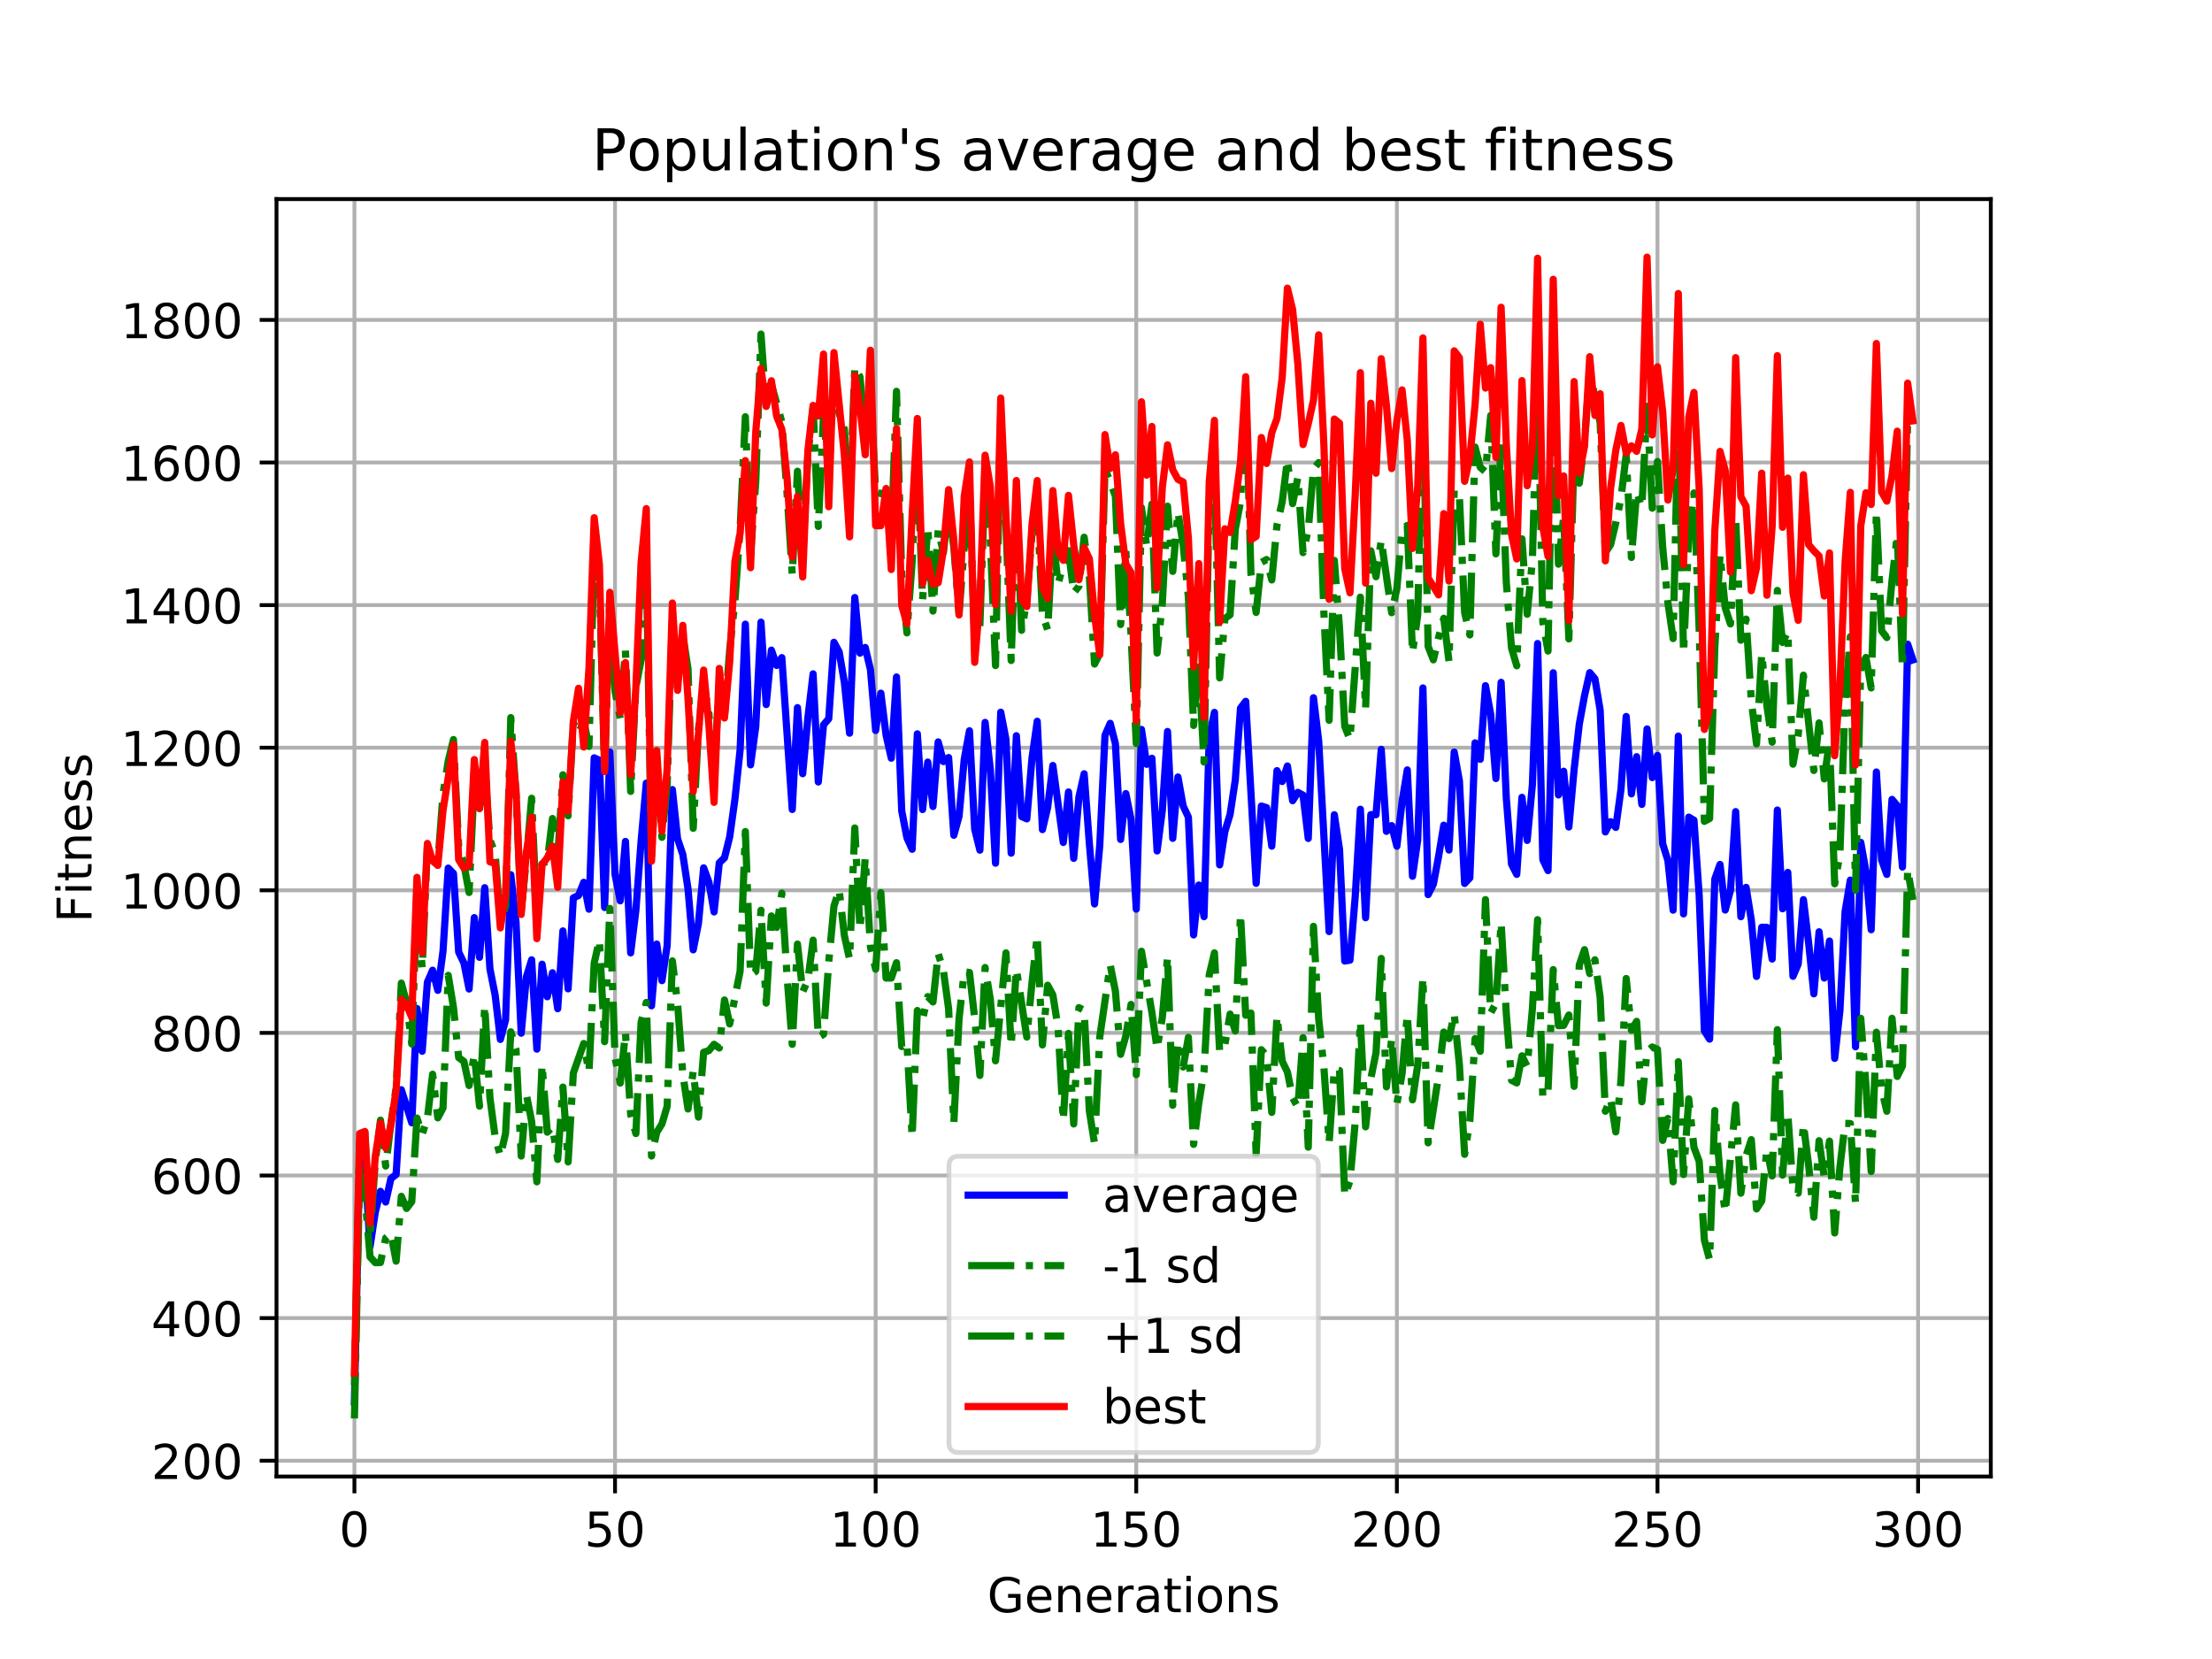 <?xml version="1.0" encoding="utf-8" standalone="no"?>
<!DOCTYPE svg PUBLIC "-//W3C//DTD SVG 1.1//EN"
  "http://www.w3.org/Graphics/SVG/1.1/DTD/svg11.dtd">
<!-- Created with matplotlib (https://matplotlib.org/) -->
<svg height="345.6pt" version="1.1" viewBox="0 0 460.8 345.6" width="460.8pt" xmlns="http://www.w3.org/2000/svg" xmlns:xlink="http://www.w3.org/1999/xlink">
 <defs>
  <style type="text/css">
*{stroke-linecap:butt;stroke-linejoin:round;}
  </style>
 </defs>
 <g id="figure_1">
  <g id="patch_1">
   <path d="M 0 345.6 
L 460.8 345.6 
L 460.8 0 
L 0 0 
z
" style="fill:#ffffff;"/>
  </g>
  <g id="axes_1">
   <g id="patch_2">
    <path d="M 57.6 307.584 
L 414.72 307.584 
L 414.72 41.472 
L 57.6 41.472 
z
" style="fill:#ffffff;"/>
   </g>
   <g id="matplotlib.axis_1">
    <g id="xtick_1">
     <g id="line2d_1">
      <path clip-path="url(#p4f64aa9159)" d="M 73.833 307.584 
L 73.833 41.472 
" style="fill:none;stroke:#b0b0b0;stroke-linecap:square;stroke-width:0.8;"/>
     </g>
     <g id="line2d_2">
      <defs>
       <path d="M 0 0 
L 0 3.5 
" id="m00a9441b25" style="stroke:#000000;stroke-width:0.8;"/>
      </defs>
      <g>
       <use style="stroke:#000000;stroke-width:0.8;" x="73.833" xlink:href="#m00a9441b25" y="307.584"/>
      </g>
     </g>
     <g id="text_1">
      <!-- 0 -->
      <defs>
       <path d="M 31.781 66.406 
Q 24.172 66.406 20.328 58.906 
Q 16.5 51.422 16.5 36.375 
Q 16.5 21.391 20.328 13.891 
Q 24.172 6.391 31.781 6.391 
Q 39.453 6.391 43.281 13.891 
Q 47.125 21.391 47.125 36.375 
Q 47.125 51.422 43.281 58.906 
Q 39.453 66.406 31.781 66.406 
z
M 31.781 74.219 
Q 44.047 74.219 50.516 64.516 
Q 56.984 54.828 56.984 36.375 
Q 56.984 17.969 50.516 8.266 
Q 44.047 -1.422 31.781 -1.422 
Q 19.531 -1.422 13.062 8.266 
Q 6.594 17.969 6.594 36.375 
Q 6.594 54.828 13.062 64.516 
Q 19.531 74.219 31.781 74.219 
z
" id="DejaVuSans-48"/>
      </defs>
      <g transform="translate(70.651 322.182)scale(0.1 -0.1)">
       <use xlink:href="#DejaVuSans-48"/>
      </g>
     </g>
    </g>
    <g id="xtick_2">
     <g id="line2d_3">
      <path clip-path="url(#p4f64aa9159)" d="M 128.123 307.584 
L 128.123 41.472 
" style="fill:none;stroke:#b0b0b0;stroke-linecap:square;stroke-width:0.8;"/>
     </g>
     <g id="line2d_4">
      <g>
       <use style="stroke:#000000;stroke-width:0.8;" x="128.123" xlink:href="#m00a9441b25" y="307.584"/>
      </g>
     </g>
     <g id="text_2">
      <!-- 50 -->
      <defs>
       <path d="M 10.797 72.906 
L 49.516 72.906 
L 49.516 64.594 
L 19.828 64.594 
L 19.828 46.734 
Q 21.969 47.469 24.109 47.828 
Q 26.266 48.188 28.422 48.188 
Q 40.625 48.188 47.75 41.5 
Q 54.891 34.812 54.891 23.391 
Q 54.891 11.625 47.562 5.094 
Q 40.234 -1.422 26.906 -1.422 
Q 22.312 -1.422 17.547 -0.641 
Q 12.797 0.141 7.719 1.703 
L 7.719 11.625 
Q 12.109 9.234 16.797 8.062 
Q 21.484 6.891 26.703 6.891 
Q 35.156 6.891 40.078 11.328 
Q 45.016 15.766 45.016 23.391 
Q 45.016 31 40.078 35.438 
Q 35.156 39.891 26.703 39.891 
Q 22.75 39.891 18.812 39.016 
Q 14.891 38.141 10.797 36.281 
z
" id="DejaVuSans-53"/>
      </defs>
      <g transform="translate(121.76 322.182)scale(0.1 -0.1)">
       <use xlink:href="#DejaVuSans-53"/>
       <use x="63.623" xlink:href="#DejaVuSans-48"/>
      </g>
     </g>
    </g>
    <g id="xtick_3">
     <g id="line2d_5">
      <path clip-path="url(#p4f64aa9159)" d="M 182.413 307.584 
L 182.413 41.472 
" style="fill:none;stroke:#b0b0b0;stroke-linecap:square;stroke-width:0.8;"/>
     </g>
     <g id="line2d_6">
      <g>
       <use style="stroke:#000000;stroke-width:0.8;" x="182.413" xlink:href="#m00a9441b25" y="307.584"/>
      </g>
     </g>
     <g id="text_3">
      <!-- 100 -->
      <defs>
       <path d="M 12.406 8.297 
L 28.516 8.297 
L 28.516 63.922 
L 10.984 60.406 
L 10.984 69.391 
L 28.422 72.906 
L 38.281 72.906 
L 38.281 8.297 
L 54.391 8.297 
L 54.391 0 
L 12.406 0 
z
" id="DejaVuSans-49"/>
      </defs>
      <g transform="translate(172.869 322.182)scale(0.1 -0.1)">
       <use xlink:href="#DejaVuSans-49"/>
       <use x="63.623" xlink:href="#DejaVuSans-48"/>
       <use x="127.246" xlink:href="#DejaVuSans-48"/>
      </g>
     </g>
    </g>
    <g id="xtick_4">
     <g id="line2d_7">
      <path clip-path="url(#p4f64aa9159)" d="M 236.703 307.584 
L 236.703 41.472 
" style="fill:none;stroke:#b0b0b0;stroke-linecap:square;stroke-width:0.8;"/>
     </g>
     <g id="line2d_8">
      <g>
       <use style="stroke:#000000;stroke-width:0.8;" x="236.703" xlink:href="#m00a9441b25" y="307.584"/>
      </g>
     </g>
     <g id="text_4">
      <!-- 150 -->
      <g transform="translate(227.159 322.182)scale(0.1 -0.1)">
       <use xlink:href="#DejaVuSans-49"/>
       <use x="63.623" xlink:href="#DejaVuSans-53"/>
       <use x="127.246" xlink:href="#DejaVuSans-48"/>
      </g>
     </g>
    </g>
    <g id="xtick_5">
     <g id="line2d_9">
      <path clip-path="url(#p4f64aa9159)" d="M 290.993 307.584 
L 290.993 41.472 
" style="fill:none;stroke:#b0b0b0;stroke-linecap:square;stroke-width:0.8;"/>
     </g>
     <g id="line2d_10">
      <g>
       <use style="stroke:#000000;stroke-width:0.8;" x="290.993" xlink:href="#m00a9441b25" y="307.584"/>
      </g>
     </g>
     <g id="text_5">
      <!-- 200 -->
      <defs>
       <path d="M 19.188 8.297 
L 53.609 8.297 
L 53.609 0 
L 7.328 0 
L 7.328 8.297 
Q 12.938 14.109 22.625 23.891 
Q 32.328 33.688 34.812 36.531 
Q 39.547 41.844 41.422 45.531 
Q 43.312 49.219 43.312 52.781 
Q 43.312 58.594 39.234 62.25 
Q 35.156 65.922 28.609 65.922 
Q 23.969 65.922 18.812 64.312 
Q 13.672 62.703 7.812 59.422 
L 7.812 69.391 
Q 13.766 71.781 18.938 73 
Q 24.125 74.219 28.422 74.219 
Q 39.75 74.219 46.484 68.547 
Q 53.219 62.891 53.219 53.422 
Q 53.219 48.922 51.531 44.891 
Q 49.859 40.875 45.406 35.406 
Q 44.188 33.984 37.641 27.219 
Q 31.109 20.453 19.188 8.297 
z
" id="DejaVuSans-50"/>
      </defs>
      <g transform="translate(281.449 322.182)scale(0.1 -0.1)">
       <use xlink:href="#DejaVuSans-50"/>
       <use x="63.623" xlink:href="#DejaVuSans-48"/>
       <use x="127.246" xlink:href="#DejaVuSans-48"/>
      </g>
     </g>
    </g>
    <g id="xtick_6">
     <g id="line2d_11">
      <path clip-path="url(#p4f64aa9159)" d="M 345.283 307.584 
L 345.283 41.472 
" style="fill:none;stroke:#b0b0b0;stroke-linecap:square;stroke-width:0.8;"/>
     </g>
     <g id="line2d_12">
      <g>
       <use style="stroke:#000000;stroke-width:0.8;" x="345.283" xlink:href="#m00a9441b25" y="307.584"/>
      </g>
     </g>
     <g id="text_6">
      <!-- 250 -->
      <g transform="translate(335.739 322.182)scale(0.1 -0.1)">
       <use xlink:href="#DejaVuSans-50"/>
       <use x="63.623" xlink:href="#DejaVuSans-53"/>
       <use x="127.246" xlink:href="#DejaVuSans-48"/>
      </g>
     </g>
    </g>
    <g id="xtick_7">
     <g id="line2d_13">
      <path clip-path="url(#p4f64aa9159)" d="M 399.573 307.584 
L 399.573 41.472 
" style="fill:none;stroke:#b0b0b0;stroke-linecap:square;stroke-width:0.8;"/>
     </g>
     <g id="line2d_14">
      <g>
       <use style="stroke:#000000;stroke-width:0.8;" x="399.573" xlink:href="#m00a9441b25" y="307.584"/>
      </g>
     </g>
     <g id="text_7">
      <!-- 300 -->
      <defs>
       <path d="M 40.578 39.312 
Q 47.656 37.797 51.625 33 
Q 55.609 28.219 55.609 21.188 
Q 55.609 10.406 48.188 4.484 
Q 40.766 -1.422 27.094 -1.422 
Q 22.516 -1.422 17.656 -0.516 
Q 12.797 0.391 7.625 2.203 
L 7.625 11.719 
Q 11.719 9.328 16.594 8.109 
Q 21.484 6.891 26.812 6.891 
Q 36.078 6.891 40.938 10.547 
Q 45.797 14.203 45.797 21.188 
Q 45.797 27.641 41.281 31.266 
Q 36.766 34.906 28.719 34.906 
L 20.219 34.906 
L 20.219 43.016 
L 29.109 43.016 
Q 36.375 43.016 40.234 45.922 
Q 44.094 48.828 44.094 54.297 
Q 44.094 59.906 40.109 62.906 
Q 36.141 65.922 28.719 65.922 
Q 24.656 65.922 20.016 65.031 
Q 15.375 64.156 9.812 62.312 
L 9.812 71.094 
Q 15.438 72.656 20.344 73.438 
Q 25.25 74.219 29.594 74.219 
Q 40.828 74.219 47.359 69.109 
Q 53.906 64.016 53.906 55.328 
Q 53.906 49.266 50.438 45.094 
Q 46.969 40.922 40.578 39.312 
z
" id="DejaVuSans-51"/>
      </defs>
      <g transform="translate(390.029 322.182)scale(0.1 -0.1)">
       <use xlink:href="#DejaVuSans-51"/>
       <use x="63.623" xlink:href="#DejaVuSans-48"/>
       <use x="127.246" xlink:href="#DejaVuSans-48"/>
      </g>
     </g>
    </g>
    <g id="text_8">
     <!-- Generations -->
     <defs>
      <path d="M 59.516 10.406 
L 59.516 29.984 
L 43.406 29.984 
L 43.406 38.094 
L 69.281 38.094 
L 69.281 6.781 
Q 63.578 2.734 56.688 0.656 
Q 49.812 -1.422 42 -1.422 
Q 24.906 -1.422 15.25 8.562 
Q 5.609 18.562 5.609 36.375 
Q 5.609 54.25 15.25 64.234 
Q 24.906 74.219 42 74.219 
Q 49.125 74.219 55.547 72.453 
Q 61.969 70.703 67.391 67.281 
L 67.391 56.781 
Q 61.922 61.422 55.766 63.766 
Q 49.609 66.109 42.828 66.109 
Q 29.438 66.109 22.719 58.641 
Q 16.016 51.172 16.016 36.375 
Q 16.016 21.625 22.719 14.156 
Q 29.438 6.688 42.828 6.688 
Q 48.047 6.688 52.141 7.594 
Q 56.25 8.5 59.516 10.406 
z
" id="DejaVuSans-71"/>
      <path d="M 56.203 29.594 
L 56.203 25.203 
L 14.891 25.203 
Q 15.484 15.922 20.484 11.062 
Q 25.484 6.203 34.422 6.203 
Q 39.594 6.203 44.453 7.469 
Q 49.312 8.734 54.109 11.281 
L 54.109 2.781 
Q 49.266 0.734 44.188 -0.344 
Q 39.109 -1.422 33.891 -1.422 
Q 20.797 -1.422 13.156 6.188 
Q 5.516 13.812 5.516 26.812 
Q 5.516 40.234 12.766 48.109 
Q 20.016 56 32.328 56 
Q 43.359 56 49.781 48.891 
Q 56.203 41.797 56.203 29.594 
z
M 47.219 32.234 
Q 47.125 39.594 43.094 43.984 
Q 39.062 48.391 32.422 48.391 
Q 24.906 48.391 20.391 44.141 
Q 15.875 39.891 15.188 32.172 
z
" id="DejaVuSans-101"/>
      <path d="M 54.891 33.016 
L 54.891 0 
L 45.906 0 
L 45.906 32.719 
Q 45.906 40.484 42.875 44.328 
Q 39.844 48.188 33.797 48.188 
Q 26.516 48.188 22.312 43.547 
Q 18.109 38.922 18.109 30.906 
L 18.109 0 
L 9.078 0 
L 9.078 54.688 
L 18.109 54.688 
L 18.109 46.188 
Q 21.344 51.125 25.703 53.562 
Q 30.078 56 35.797 56 
Q 45.219 56 50.047 50.172 
Q 54.891 44.344 54.891 33.016 
z
" id="DejaVuSans-110"/>
      <path d="M 41.109 46.297 
Q 39.594 47.172 37.812 47.578 
Q 36.031 48 33.891 48 
Q 26.266 48 22.188 43.047 
Q 18.109 38.094 18.109 28.812 
L 18.109 0 
L 9.078 0 
L 9.078 54.688 
L 18.109 54.688 
L 18.109 46.188 
Q 20.953 51.172 25.484 53.578 
Q 30.031 56 36.531 56 
Q 37.453 56 38.578 55.875 
Q 39.703 55.766 41.062 55.516 
z
" id="DejaVuSans-114"/>
      <path d="M 34.281 27.484 
Q 23.391 27.484 19.188 25 
Q 14.984 22.516 14.984 16.5 
Q 14.984 11.719 18.141 8.906 
Q 21.297 6.109 26.703 6.109 
Q 34.188 6.109 38.703 11.406 
Q 43.219 16.703 43.219 25.484 
L 43.219 27.484 
z
M 52.203 31.203 
L 52.203 0 
L 43.219 0 
L 43.219 8.297 
Q 40.141 3.328 35.547 0.953 
Q 30.953 -1.422 24.312 -1.422 
Q 15.922 -1.422 10.953 3.297 
Q 6 8.016 6 15.922 
Q 6 25.141 12.172 29.828 
Q 18.359 34.516 30.609 34.516 
L 43.219 34.516 
L 43.219 35.406 
Q 43.219 41.609 39.141 45 
Q 35.062 48.391 27.688 48.391 
Q 23 48.391 18.547 47.266 
Q 14.109 46.141 10.016 43.891 
L 10.016 52.203 
Q 14.938 54.109 19.578 55.047 
Q 24.219 56 28.609 56 
Q 40.484 56 46.344 49.844 
Q 52.203 43.703 52.203 31.203 
z
" id="DejaVuSans-97"/>
      <path d="M 18.312 70.219 
L 18.312 54.688 
L 36.812 54.688 
L 36.812 47.703 
L 18.312 47.703 
L 18.312 18.016 
Q 18.312 11.328 20.141 9.422 
Q 21.969 7.516 27.594 7.516 
L 36.812 7.516 
L 36.812 0 
L 27.594 0 
Q 17.188 0 13.234 3.875 
Q 9.281 7.766 9.281 18.016 
L 9.281 47.703 
L 2.688 47.703 
L 2.688 54.688 
L 9.281 54.688 
L 9.281 70.219 
z
" id="DejaVuSans-116"/>
      <path d="M 9.422 54.688 
L 18.406 54.688 
L 18.406 0 
L 9.422 0 
z
M 9.422 75.984 
L 18.406 75.984 
L 18.406 64.594 
L 9.422 64.594 
z
" id="DejaVuSans-105"/>
      <path d="M 30.609 48.391 
Q 23.391 48.391 19.188 42.75 
Q 14.984 37.109 14.984 27.297 
Q 14.984 17.484 19.156 11.844 
Q 23.344 6.203 30.609 6.203 
Q 37.797 6.203 41.984 11.859 
Q 46.188 17.531 46.188 27.297 
Q 46.188 37.016 41.984 42.703 
Q 37.797 48.391 30.609 48.391 
z
M 30.609 56 
Q 42.328 56 49.016 48.375 
Q 55.719 40.766 55.719 27.297 
Q 55.719 13.875 49.016 6.219 
Q 42.328 -1.422 30.609 -1.422 
Q 18.844 -1.422 12.172 6.219 
Q 5.516 13.875 5.516 27.297 
Q 5.516 40.766 12.172 48.375 
Q 18.844 56 30.609 56 
z
" id="DejaVuSans-111"/>
      <path d="M 44.281 53.078 
L 44.281 44.578 
Q 40.484 46.531 36.375 47.5 
Q 32.281 48.484 27.875 48.484 
Q 21.188 48.484 17.844 46.438 
Q 14.5 44.391 14.5 40.281 
Q 14.5 37.156 16.891 35.375 
Q 19.281 33.594 26.516 31.984 
L 29.594 31.297 
Q 39.156 29.25 43.188 25.516 
Q 47.219 21.781 47.219 15.094 
Q 47.219 7.469 41.188 3.016 
Q 35.156 -1.422 24.609 -1.422 
Q 20.219 -1.422 15.453 -0.562 
Q 10.688 0.297 5.422 2 
L 5.422 11.281 
Q 10.406 8.688 15.234 7.391 
Q 20.062 6.109 24.812 6.109 
Q 31.156 6.109 34.562 8.281 
Q 37.984 10.453 37.984 14.406 
Q 37.984 18.062 35.516 20.016 
Q 33.062 21.969 24.703 23.781 
L 21.578 24.516 
Q 13.234 26.266 9.516 29.906 
Q 5.812 33.547 5.812 39.891 
Q 5.812 47.609 11.281 51.797 
Q 16.75 56 26.812 56 
Q 31.781 56 36.172 55.266 
Q 40.578 54.547 44.281 53.078 
z
" id="DejaVuSans-115"/>
     </defs>
     <g transform="translate(205.662 335.861)scale(0.1 -0.1)">
      <use xlink:href="#DejaVuSans-71"/>
      <use x="77.49" xlink:href="#DejaVuSans-101"/>
      <use x="139.014" xlink:href="#DejaVuSans-110"/>
      <use x="202.393" xlink:href="#DejaVuSans-101"/>
      <use x="263.916" xlink:href="#DejaVuSans-114"/>
      <use x="305.029" xlink:href="#DejaVuSans-97"/>
      <use x="366.309" xlink:href="#DejaVuSans-116"/>
      <use x="405.518" xlink:href="#DejaVuSans-105"/>
      <use x="433.301" xlink:href="#DejaVuSans-111"/>
      <use x="494.482" xlink:href="#DejaVuSans-110"/>
      <use x="557.861" xlink:href="#DejaVuSans-115"/>
     </g>
    </g>
   </g>
   <g id="matplotlib.axis_2">
    <g id="ytick_1">
     <g id="line2d_15">
      <path clip-path="url(#p4f64aa9159)" d="M 57.6 304.293 
L 414.72 304.293 
" style="fill:none;stroke:#b0b0b0;stroke-linecap:square;stroke-width:0.8;"/>
     </g>
     <g id="line2d_16">
      <defs>
       <path d="M 0 0 
L -3.5 0 
" id="mb369d13887" style="stroke:#000000;stroke-width:0.8;"/>
      </defs>
      <g>
       <use style="stroke:#000000;stroke-width:0.8;" x="57.6" xlink:href="#mb369d13887" y="304.293"/>
      </g>
     </g>
     <g id="text_9">
      <!-- 200 -->
      <g transform="translate(31.512 308.092)scale(0.1 -0.1)">
       <use xlink:href="#DejaVuSans-50"/>
       <use x="63.623" xlink:href="#DejaVuSans-48"/>
       <use x="127.246" xlink:href="#DejaVuSans-48"/>
      </g>
     </g>
    </g>
    <g id="ytick_2">
     <g id="line2d_17">
      <path clip-path="url(#p4f64aa9159)" d="M 57.6 274.586 
L 414.72 274.586 
" style="fill:none;stroke:#b0b0b0;stroke-linecap:square;stroke-width:0.8;"/>
     </g>
     <g id="line2d_18">
      <g>
       <use style="stroke:#000000;stroke-width:0.8;" x="57.6" xlink:href="#mb369d13887" y="274.586"/>
      </g>
     </g>
     <g id="text_10">
      <!-- 400 -->
      <defs>
       <path d="M 37.797 64.312 
L 12.891 25.391 
L 37.797 25.391 
z
M 35.203 72.906 
L 47.609 72.906 
L 47.609 25.391 
L 58.016 25.391 
L 58.016 17.188 
L 47.609 17.188 
L 47.609 0 
L 37.797 0 
L 37.797 17.188 
L 4.891 17.188 
L 4.891 26.703 
z
" id="DejaVuSans-52"/>
      </defs>
      <g transform="translate(31.512 278.386)scale(0.1 -0.1)">
       <use xlink:href="#DejaVuSans-52"/>
       <use x="63.623" xlink:href="#DejaVuSans-48"/>
       <use x="127.246" xlink:href="#DejaVuSans-48"/>
      </g>
     </g>
    </g>
    <g id="ytick_3">
     <g id="line2d_19">
      <path clip-path="url(#p4f64aa9159)" d="M 57.6 244.88 
L 414.72 244.88 
" style="fill:none;stroke:#b0b0b0;stroke-linecap:square;stroke-width:0.8;"/>
     </g>
     <g id="line2d_20">
      <g>
       <use style="stroke:#000000;stroke-width:0.8;" x="57.6" xlink:href="#mb369d13887" y="244.88"/>
      </g>
     </g>
     <g id="text_11">
      <!-- 600 -->
      <defs>
       <path d="M 33.016 40.375 
Q 26.375 40.375 22.484 35.828 
Q 18.609 31.297 18.609 23.391 
Q 18.609 15.531 22.484 10.953 
Q 26.375 6.391 33.016 6.391 
Q 39.656 6.391 43.531 10.953 
Q 47.406 15.531 47.406 23.391 
Q 47.406 31.297 43.531 35.828 
Q 39.656 40.375 33.016 40.375 
z
M 52.594 71.297 
L 52.594 62.312 
Q 48.875 64.062 45.094 64.984 
Q 41.312 65.922 37.594 65.922 
Q 27.828 65.922 22.672 59.328 
Q 17.531 52.734 16.797 39.406 
Q 19.672 43.656 24.016 45.922 
Q 28.375 48.188 33.594 48.188 
Q 44.578 48.188 50.953 41.516 
Q 57.328 34.859 57.328 23.391 
Q 57.328 12.156 50.688 5.359 
Q 44.047 -1.422 33.016 -1.422 
Q 20.359 -1.422 13.672 8.266 
Q 6.984 17.969 6.984 36.375 
Q 6.984 53.656 15.188 63.938 
Q 23.391 74.219 37.203 74.219 
Q 40.922 74.219 44.703 73.484 
Q 48.484 72.75 52.594 71.297 
z
" id="DejaVuSans-54"/>
      </defs>
      <g transform="translate(31.512 248.679)scale(0.1 -0.1)">
       <use xlink:href="#DejaVuSans-54"/>
       <use x="63.623" xlink:href="#DejaVuSans-48"/>
       <use x="127.246" xlink:href="#DejaVuSans-48"/>
      </g>
     </g>
    </g>
    <g id="ytick_4">
     <g id="line2d_21">
      <path clip-path="url(#p4f64aa9159)" d="M 57.6 215.174 
L 414.72 215.174 
" style="fill:none;stroke:#b0b0b0;stroke-linecap:square;stroke-width:0.8;"/>
     </g>
     <g id="line2d_22">
      <g>
       <use style="stroke:#000000;stroke-width:0.8;" x="57.6" xlink:href="#mb369d13887" y="215.174"/>
      </g>
     </g>
     <g id="text_12">
      <!-- 800 -->
      <defs>
       <path d="M 31.781 34.625 
Q 24.75 34.625 20.719 30.859 
Q 16.703 27.094 16.703 20.516 
Q 16.703 13.922 20.719 10.156 
Q 24.75 6.391 31.781 6.391 
Q 38.812 6.391 42.859 10.172 
Q 46.922 13.969 46.922 20.516 
Q 46.922 27.094 42.891 30.859 
Q 38.875 34.625 31.781 34.625 
z
M 21.922 38.812 
Q 15.578 40.375 12.031 44.719 
Q 8.5 49.078 8.5 55.328 
Q 8.5 64.062 14.719 69.141 
Q 20.953 74.219 31.781 74.219 
Q 42.672 74.219 48.875 69.141 
Q 55.078 64.062 55.078 55.328 
Q 55.078 49.078 51.531 44.719 
Q 48 40.375 41.703 38.812 
Q 48.828 37.156 52.797 32.312 
Q 56.781 27.484 56.781 20.516 
Q 56.781 9.906 50.312 4.234 
Q 43.844 -1.422 31.781 -1.422 
Q 19.734 -1.422 13.25 4.234 
Q 6.781 9.906 6.781 20.516 
Q 6.781 27.484 10.781 32.312 
Q 14.797 37.156 21.922 38.812 
z
M 18.312 54.391 
Q 18.312 48.734 21.844 45.562 
Q 25.391 42.391 31.781 42.391 
Q 38.141 42.391 41.719 45.562 
Q 45.312 48.734 45.312 54.391 
Q 45.312 60.062 41.719 63.234 
Q 38.141 66.406 31.781 66.406 
Q 25.391 66.406 21.844 63.234 
Q 18.312 60.062 18.312 54.391 
z
" id="DejaVuSans-56"/>
      </defs>
      <g transform="translate(31.512 218.973)scale(0.1 -0.1)">
       <use xlink:href="#DejaVuSans-56"/>
       <use x="63.623" xlink:href="#DejaVuSans-48"/>
       <use x="127.246" xlink:href="#DejaVuSans-48"/>
      </g>
     </g>
    </g>
    <g id="ytick_5">
     <g id="line2d_23">
      <path clip-path="url(#p4f64aa9159)" d="M 57.6 185.467 
L 414.72 185.467 
" style="fill:none;stroke:#b0b0b0;stroke-linecap:square;stroke-width:0.8;"/>
     </g>
     <g id="line2d_24">
      <g>
       <use style="stroke:#000000;stroke-width:0.8;" x="57.6" xlink:href="#mb369d13887" y="185.467"/>
      </g>
     </g>
     <g id="text_13">
      <!-- 1000 -->
      <g transform="translate(25.15 189.266)scale(0.1 -0.1)">
       <use xlink:href="#DejaVuSans-49"/>
       <use x="63.623" xlink:href="#DejaVuSans-48"/>
       <use x="127.246" xlink:href="#DejaVuSans-48"/>
       <use x="190.869" xlink:href="#DejaVuSans-48"/>
      </g>
     </g>
    </g>
    <g id="ytick_6">
     <g id="line2d_25">
      <path clip-path="url(#p4f64aa9159)" d="M 57.6 155.761 
L 414.72 155.761 
" style="fill:none;stroke:#b0b0b0;stroke-linecap:square;stroke-width:0.8;"/>
     </g>
     <g id="line2d_26">
      <g>
       <use style="stroke:#000000;stroke-width:0.8;" x="57.6" xlink:href="#mb369d13887" y="155.761"/>
      </g>
     </g>
     <g id="text_14">
      <!-- 1200 -->
      <g transform="translate(25.15 159.56)scale(0.1 -0.1)">
       <use xlink:href="#DejaVuSans-49"/>
       <use x="63.623" xlink:href="#DejaVuSans-50"/>
       <use x="127.246" xlink:href="#DejaVuSans-48"/>
       <use x="190.869" xlink:href="#DejaVuSans-48"/>
      </g>
     </g>
    </g>
    <g id="ytick_7">
     <g id="line2d_27">
      <path clip-path="url(#p4f64aa9159)" d="M 57.6 126.054 
L 414.72 126.054 
" style="fill:none;stroke:#b0b0b0;stroke-linecap:square;stroke-width:0.8;"/>
     </g>
     <g id="line2d_28">
      <g>
       <use style="stroke:#000000;stroke-width:0.8;" x="57.6" xlink:href="#mb369d13887" y="126.054"/>
      </g>
     </g>
     <g id="text_15">
      <!-- 1400 -->
      <g transform="translate(25.15 129.854)scale(0.1 -0.1)">
       <use xlink:href="#DejaVuSans-49"/>
       <use x="63.623" xlink:href="#DejaVuSans-52"/>
       <use x="127.246" xlink:href="#DejaVuSans-48"/>
       <use x="190.869" xlink:href="#DejaVuSans-48"/>
      </g>
     </g>
    </g>
    <g id="ytick_8">
     <g id="line2d_29">
      <path clip-path="url(#p4f64aa9159)" d="M 57.6 96.348 
L 414.72 96.348 
" style="fill:none;stroke:#b0b0b0;stroke-linecap:square;stroke-width:0.8;"/>
     </g>
     <g id="line2d_30">
      <g>
       <use style="stroke:#000000;stroke-width:0.8;" x="57.6" xlink:href="#mb369d13887" y="96.348"/>
      </g>
     </g>
     <g id="text_16">
      <!-- 1600 -->
      <g transform="translate(25.15 100.147)scale(0.1 -0.1)">
       <use xlink:href="#DejaVuSans-49"/>
       <use x="63.623" xlink:href="#DejaVuSans-54"/>
       <use x="127.246" xlink:href="#DejaVuSans-48"/>
       <use x="190.869" xlink:href="#DejaVuSans-48"/>
      </g>
     </g>
    </g>
    <g id="ytick_9">
     <g id="line2d_31">
      <path clip-path="url(#p4f64aa9159)" d="M 57.6 66.642 
L 414.72 66.642 
" style="fill:none;stroke:#b0b0b0;stroke-linecap:square;stroke-width:0.8;"/>
     </g>
     <g id="line2d_32">
      <g>
       <use style="stroke:#000000;stroke-width:0.8;" x="57.6" xlink:href="#mb369d13887" y="66.642"/>
      </g>
     </g>
     <g id="text_17">
      <!-- 1800 -->
      <g transform="translate(25.15 70.441)scale(0.1 -0.1)">
       <use xlink:href="#DejaVuSans-49"/>
       <use x="63.623" xlink:href="#DejaVuSans-56"/>
       <use x="127.246" xlink:href="#DejaVuSans-48"/>
       <use x="190.869" xlink:href="#DejaVuSans-48"/>
      </g>
     </g>
    </g>
    <g id="text_18">
     <!-- Fitness -->
     <defs>
      <path d="M 9.812 72.906 
L 51.703 72.906 
L 51.703 64.594 
L 19.672 64.594 
L 19.672 43.109 
L 48.578 43.109 
L 48.578 34.812 
L 19.672 34.812 
L 19.672 0 
L 9.812 0 
z
" id="DejaVuSans-70"/>
     </defs>
     <g transform="translate(19.07 192.202)rotate(-90)scale(0.1 -0.1)">
      <use xlink:href="#DejaVuSans-70"/>
      <use x="57.41" xlink:href="#DejaVuSans-105"/>
      <use x="85.193" xlink:href="#DejaVuSans-116"/>
      <use x="124.402" xlink:href="#DejaVuSans-110"/>
      <use x="187.781" xlink:href="#DejaVuSans-101"/>
      <use x="249.305" xlink:href="#DejaVuSans-115"/>
      <use x="301.404" xlink:href="#DejaVuSans-115"/>
     </g>
    </g>
   </g>
   <g id="line2d_33">
    <path clip-path="url(#p4f64aa9159)" d="M 73.833 292.01 
L 74.919 241.238 
L 76.004 242.339 
L 77.09 259.686 
L 78.176 252.523 
L 79.262 248.177 
L 80.348 250.405 
L 81.433 245.518 
L 82.519 244.659 
L 83.605 227.01 
L 85.777 233.897 
L 86.862 210.092 
L 87.948 218.995 
L 89.034 204.601 
L 90.12 202.117 
L 91.206 206.307 
L 92.291 198.107 
L 93.377 180.846 
L 94.463 181.961 
L 95.549 198.327 
L 96.635 200.593 
L 97.72 206.028 
L 98.806 191.154 
L 99.892 199.426 
L 100.978 184.922 
L 102.064 201.846 
L 103.149 207.312 
L 104.235 216.528 
L 105.321 212.463 
L 106.407 182.218 
L 107.493 192.081 
L 108.578 215.23 
L 109.664 203.476 
L 110.75 199.947 
L 111.836 218.55 
L 112.922 200.864 
L 114.007 207.638 
L 115.093 202.643 
L 116.179 210.129 
L 117.265 193.929 
L 118.351 205.993 
L 119.436 187.041 
L 120.522 186.544 
L 121.608 183.803 
L 122.694 189.397 
L 123.78 157.873 
L 124.865 158.373 
L 125.951 189.047 
L 127.037 156.635 
L 128.123 182.167 
L 129.209 187.657 
L 130.294 175.287 
L 131.38 198.502 
L 132.466 189.628 
L 133.552 175.244 
L 134.638 163.144 
L 135.723 209.53 
L 136.809 196.659 
L 137.895 204.284 
L 138.981 196.956 
L 140.067 164.488 
L 141.152 174.755 
L 142.238 177.987 
L 143.324 185.156 
L 144.41 197.867 
L 145.496 192.359 
L 146.581 180.794 
L 147.667 183.737 
L 148.753 189.967 
L 149.839 179.743 
L 150.925 178.701 
L 152.01 174.327 
L 153.096 166.514 
L 154.182 156.167 
L 155.268 130.025 
L 156.354 159.334 
L 157.439 151.36 
L 158.525 129.609 
L 159.611 146.769 
L 160.697 135.435 
L 161.783 138.617 
L 162.868 136.991 
L 165.04 168.626 
L 166.126 147.415 
L 167.212 161.177 
L 168.297 149.527 
L 169.383 140.373 
L 170.469 162.891 
L 171.555 151.001 
L 172.641 149.73 
L 173.726 133.802 
L 174.812 135.802 
L 175.898 142.173 
L 176.984 152.737 
L 178.07 124.478 
L 179.155 136.069 
L 180.241 134.879 
L 181.327 139.467 
L 182.413 152.17 
L 183.499 144.402 
L 184.584 153.132 
L 185.67 157.943 
L 186.756 141.031 
L 187.842 168.9 
L 188.928 174.518 
L 190.013 176.919 
L 191.099 152.876 
L 192.185 168.639 
L 193.271 158.759 
L 194.357 168.007 
L 195.442 154.555 
L 196.528 158.647 
L 197.614 157.81 
L 198.7 174 
L 199.786 170.05 
L 200.871 158.139 
L 201.957 152.235 
L 203.043 172.713 
L 204.129 177.1 
L 205.215 150.489 
L 206.3 160.263 
L 207.386 179.82 
L 208.472 148.363 
L 209.558 154.01 
L 210.644 177.729 
L 211.729 153.262 
L 212.815 170.09 
L 213.901 170.583 
L 214.987 157.894 
L 216.073 150.252 
L 217.158 172.817 
L 218.244 168.219 
L 219.33 159.466 
L 221.502 175.497 
L 222.587 164.988 
L 223.673 178.811 
L 224.759 166.03 
L 225.845 161.195 
L 226.931 175.724 
L 228.016 188.31 
L 229.102 176.092 
L 230.188 153.188 
L 231.274 150.682 
L 232.36 154.92 
L 233.445 174.869 
L 234.531 165.321 
L 235.617 170.714 
L 236.703 189.384 
L 237.789 151.96 
L 238.875 159.218 
L 239.96 157.961 
L 241.046 177.267 
L 242.132 168.817 
L 243.218 152.386 
L 244.304 174.642 
L 245.389 161.863 
L 246.475 167.908 
L 247.561 170.228 
L 248.647 194.758 
L 249.733 184.371 
L 250.818 190.957 
L 251.904 153.591 
L 252.99 148.404 
L 254.076 180.169 
L 255.162 173.23 
L 256.247 169.663 
L 257.333 162.495 
L 258.419 147.524 
L 259.505 146.099 
L 261.676 184.017 
L 262.762 167.915 
L 263.848 168.246 
L 264.934 176.27 
L 266.02 160.544 
L 267.105 162.802 
L 268.191 159.569 
L 269.277 166.803 
L 270.363 165.066 
L 271.449 165.643 
L 272.534 174.662 
L 273.62 145.352 
L 274.706 154.311 
L 276.878 194.06 
L 277.963 169.725 
L 279.049 176.956 
L 280.135 200.199 
L 281.221 200.019 
L 282.307 186.895 
L 283.392 168.583 
L 284.478 191.182 
L 285.564 169.71 
L 286.65 169.721 
L 287.736 156.094 
L 288.821 173.182 
L 289.907 171.992 
L 290.993 176.281 
L 292.079 166.985 
L 293.165 160.387 
L 294.25 182.543 
L 295.336 174.991 
L 296.422 143.31 
L 297.508 186.367 
L 298.594 184.195 
L 299.679 178.436 
L 300.765 171.899 
L 301.851 177.077 
L 302.937 156.663 
L 304.023 162.68 
L 305.108 184.04 
L 306.194 182.88 
L 307.28 154.753 
L 308.366 158.177 
L 309.452 142.844 
L 310.537 148.796 
L 311.623 162.182 
L 312.709 142.147 
L 313.795 166.327 
L 314.881 180.03 
L 315.966 182.147 
L 317.052 166.101 
L 318.138 175.069 
L 319.224 163.478 
L 320.31 134.059 
L 321.395 179.066 
L 322.481 181.354 
L 323.567 140.149 
L 324.653 165.6 
L 325.739 160.665 
L 326.824 172.272 
L 327.91 160.388 
L 328.996 150.83 
L 330.082 144.949 
L 331.168 140.12 
L 332.253 141.411 
L 333.339 147.917 
L 334.425 173.308 
L 335.511 171.174 
L 336.597 172.362 
L 337.682 164.409 
L 338.768 149.263 
L 339.854 165.375 
L 340.94 157.637 
L 342.026 167.569 
L 343.111 151.855 
L 344.197 161.989 
L 345.283 157.372 
L 346.369 175.793 
L 347.455 179.266 
L 348.54 189.605 
L 349.626 153.342 
L 350.712 190.377 
L 351.798 170.226 
L 352.884 170.866 
L 353.969 186.498 
L 355.055 214.718 
L 356.141 216.474 
L 357.227 183.119 
L 358.313 180.081 
L 359.398 189.574 
L 360.484 185.474 
L 361.57 169.076 
L 362.656 190.966 
L 363.742 184.857 
L 364.827 191.635 
L 365.913 203.412 
L 366.999 193.167 
L 368.085 193.188 
L 369.171 199.787 
L 370.256 168.745 
L 371.342 189.318 
L 372.428 181.74 
L 373.514 203.381 
L 374.6 200.826 
L 375.685 187.414 
L 376.771 196.427 
L 377.857 207.035 
L 378.943 194.113 
L 380.029 203.745 
L 381.114 196.032 
L 382.2 220.48 
L 383.286 210.53 
L 384.372 189.836 
L 385.458 183.345 
L 386.543 218.068 
L 387.629 175.482 
L 388.715 181.532 
L 389.801 193.68 
L 390.887 160.821 
L 391.972 179.147 
L 393.058 182.153 
L 394.144 166.529 
L 395.23 167.845 
L 396.316 180.616 
L 397.401 134.196 
L 398.487 137.473 
L 398.487 137.473 
" style="fill:none;stroke:#0000ff;stroke-linecap:square;stroke-width:1.5;"/>
   </g>
   <g id="line2d_34">
    <path clip-path="url(#p4f64aa9159)" d="M 73.833 295.488 
L 74.919 244.349 
L 76.004 248.855 
L 77.09 261.84 
L 78.176 263.037 
L 79.262 263.007 
L 80.348 257.903 
L 81.433 256.983 
L 82.519 262.724 
L 83.605 249.219 
L 84.691 251.745 
L 85.777 250.311 
L 86.862 232.919 
L 87.948 236.287 
L 89.034 232.927 
L 90.12 223.787 
L 91.206 232.871 
L 92.291 230.809 
L 93.377 203.184 
L 94.463 209.859 
L 95.549 220.311 
L 96.635 221.103 
L 97.72 226.136 
L 98.806 219.684 
L 99.892 230.43 
L 100.978 209.492 
L 102.064 228.726 
L 103.149 236.825 
L 104.235 240.82 
L 105.321 236.082 
L 106.407 214.947 
L 107.493 218.631 
L 108.578 240.825 
L 109.664 228.088 
L 110.75 233.602 
L 111.836 246.194 
L 112.922 221.777 
L 114.007 235.856 
L 115.093 234.775 
L 116.179 241.53 
L 117.265 226.458 
L 118.351 242.051 
L 119.436 223.535 
L 121.608 217.383 
L 122.694 223.3 
L 123.78 200.627 
L 124.865 195.821 
L 125.951 216.998 
L 127.037 189.246 
L 128.123 220.313 
L 129.209 225.627 
L 130.294 215.109 
L 131.38 232.142 
L 132.466 236.145 
L 133.552 212.978 
L 134.638 208.829 
L 135.723 240.814 
L 136.809 235.889 
L 137.895 234.139 
L 138.981 230.457 
L 140.067 200.179 
L 141.152 209.044 
L 142.238 223.713 
L 143.324 231.024 
L 144.41 223.182 
L 145.496 232.713 
L 146.581 219.208 
L 147.667 218.862 
L 148.753 217.544 
L 149.839 218.319 
L 150.925 208.315 
L 152.01 213.304 
L 154.182 202.291 
L 155.268 173.231 
L 156.354 203.113 
L 157.439 202.356 
L 158.525 189.623 
L 159.611 208.962 
L 160.697 190.809 
L 161.783 193.192 
L 162.868 186.05 
L 163.954 203.292 
L 165.04 217.557 
L 166.126 196.663 
L 167.212 206.623 
L 168.297 204.176 
L 169.383 195.852 
L 170.469 216.119 
L 171.555 215.474 
L 172.641 200.403 
L 173.726 188.76 
L 174.812 185.369 
L 175.898 194.887 
L 176.984 199.816 
L 178.07 172.478 
L 179.155 193.635 
L 180.241 178.765 
L 181.327 197.272 
L 182.413 201.906 
L 183.499 185.966 
L 184.584 203.75 
L 185.67 203.74 
L 186.756 200.545 
L 187.842 218.02 
L 188.928 217.194 
L 190.013 236.86 
L 191.099 210.508 
L 192.185 212.343 
L 193.271 207.605 
L 194.357 208.723 
L 195.442 198.67 
L 196.528 202.199 
L 197.614 210.158 
L 198.7 233.967 
L 199.786 212.223 
L 200.871 202.437 
L 201.957 202.585 
L 203.043 212.117 
L 204.129 224.033 
L 205.215 201.546 
L 206.3 208.156 
L 207.386 220.993 
L 209.558 198.503 
L 210.644 217.865 
L 211.729 201.892 
L 213.901 216.032 
L 214.987 204.655 
L 216.073 194.923 
L 217.158 217.678 
L 218.244 205.241 
L 219.33 207.257 
L 220.416 214.102 
L 221.502 233.401 
L 222.587 215.275 
L 223.673 234.141 
L 224.759 209.912 
L 225.845 210.476 
L 226.931 231.399 
L 228.016 238.29 
L 229.102 216.01 
L 231.274 201.013 
L 232.36 206.482 
L 233.445 219.637 
L 234.531 215.835 
L 235.617 209.237 
L 236.703 223.869 
L 237.789 198.162 
L 239.96 210.905 
L 241.046 218.487 
L 242.132 211.972 
L 243.218 199.327 
L 244.304 230.252 
L 245.389 217.03 
L 246.475 222.276 
L 247.561 216.096 
L 248.647 238.39 
L 249.733 229.811 
L 250.818 223.175 
L 251.904 203.107 
L 252.99 198.499 
L 254.076 219.12 
L 255.162 217.625 
L 256.247 211.25 
L 257.333 214.776 
L 258.419 190.435 
L 259.505 211.498 
L 260.591 211.033 
L 261.676 240.452 
L 262.762 218.664 
L 263.848 219.931 
L 264.934 231.727 
L 266.02 211.69 
L 267.105 221.066 
L 268.191 223.326 
L 269.277 228.693 
L 270.363 230.647 
L 271.449 216.16 
L 272.534 238.976 
L 273.62 192.972 
L 274.706 212.253 
L 275.792 222.351 
L 276.878 238.066 
L 277.963 222.707 
L 279.049 222.998 
L 280.135 249.071 
L 281.221 246.019 
L 282.307 233.861 
L 283.392 212.769 
L 284.478 234.739 
L 285.564 224.679 
L 286.65 219.306 
L 287.736 199.657 
L 288.821 226.414 
L 289.907 216.343 
L 290.993 229.965 
L 292.079 223.673 
L 293.165 211.318 
L 294.25 229.117 
L 295.336 221.865 
L 296.422 203.644 
L 297.508 238.069 
L 299.679 224.072 
L 300.765 214.999 
L 301.851 216.359 
L 302.937 211.239 
L 304.023 221.866 
L 305.108 240.47 
L 306.194 233.487 
L 307.28 216.372 
L 308.366 219.011 
L 309.452 187.405 
L 310.537 211.032 
L 311.623 208.987 
L 312.709 192.205 
L 313.795 211.239 
L 314.881 225.047 
L 315.966 225.599 
L 317.052 219.944 
L 318.138 222.177 
L 319.224 210.181 
L 320.31 191.583 
L 321.395 228.641 
L 322.481 227.086 
L 323.567 201.989 
L 324.653 213.671 
L 325.739 213.601 
L 326.824 211.442 
L 327.91 226.311 
L 328.996 201.006 
L 330.082 197.83 
L 331.168 202.816 
L 332.253 199.941 
L 333.339 207.739 
L 334.425 231.49 
L 335.511 228.871 
L 336.597 235.8 
L 337.682 225.016 
L 338.768 203.838 
L 339.854 214.618 
L 340.94 212.765 
L 342.026 229.52 
L 343.111 219.064 
L 344.197 218.11 
L 345.283 218.598 
L 346.369 237.562 
L 347.455 233.002 
L 348.54 246.188 
L 349.626 221.167 
L 350.712 244.678 
L 351.798 228.911 
L 352.884 239.041 
L 353.969 241.91 
L 355.055 258.331 
L 356.141 262.435 
L 357.227 231.347 
L 358.313 244.675 
L 359.398 252.516 
L 361.57 230.16 
L 362.656 248.564 
L 363.742 240.74 
L 364.827 237.414 
L 365.913 251.847 
L 366.999 250.173 
L 368.085 239.319 
L 369.171 244.967 
L 370.256 214.492 
L 371.342 244.792 
L 372.428 231.888 
L 373.514 247.57 
L 374.6 248.554 
L 375.685 234.177 
L 376.771 242.761 
L 377.857 253.565 
L 378.943 237.637 
L 380.029 245.227 
L 381.114 237.712 
L 382.2 256.847 
L 383.286 243.136 
L 384.372 234.024 
L 385.458 234.056 
L 386.543 250.684 
L 387.629 212.129 
L 388.715 226.105 
L 389.801 244.047 
L 390.887 215.028 
L 391.972 226.888 
L 393.058 231.493 
L 394.144 212.127 
L 395.23 224.243 
L 396.316 222.067 
L 397.401 181.176 
L 398.487 187.487 
L 398.487 187.487 
" style="fill:none;stroke:#008000;stroke-dasharray:9.6,2.4,1.5,2.4;stroke-dashoffset:0;stroke-width:1.5;"/>
   </g>
   <g id="line2d_35">
    <path clip-path="url(#p4f64aa9159)" d="M 73.833 288.532 
L 74.919 238.127 
L 76.004 235.824 
L 77.09 257.532 
L 78.176 242.009 
L 79.262 233.348 
L 80.348 242.908 
L 81.433 234.053 
L 82.519 226.594 
L 83.605 204.8 
L 84.691 208.817 
L 85.777 217.483 
L 86.862 187.264 
L 87.948 201.702 
L 89.034 176.276 
L 90.12 180.448 
L 91.206 179.742 
L 92.291 165.406 
L 93.377 158.507 
L 94.463 154.063 
L 95.549 176.343 
L 96.635 180.083 
L 97.72 185.92 
L 98.806 162.623 
L 99.892 168.421 
L 100.978 160.353 
L 102.064 174.965 
L 103.149 177.798 
L 104.235 192.237 
L 105.321 188.843 
L 106.407 149.489 
L 107.493 165.531 
L 108.578 189.636 
L 109.664 178.864 
L 110.75 166.292 
L 111.836 190.906 
L 112.922 179.952 
L 114.007 179.42 
L 115.093 170.511 
L 116.179 178.727 
L 117.265 161.399 
L 118.351 169.934 
L 119.436 150.547 
L 120.522 152.685 
L 121.608 150.224 
L 122.694 155.493 
L 123.78 115.119 
L 124.865 120.926 
L 125.951 161.095 
L 127.037 124.025 
L 128.123 144.021 
L 129.209 149.687 
L 130.294 135.465 
L 131.38 164.863 
L 132.466 143.11 
L 133.552 137.509 
L 134.638 117.459 
L 135.723 178.247 
L 136.809 157.429 
L 137.895 174.429 
L 138.981 163.455 
L 140.067 128.797 
L 141.152 140.466 
L 142.238 132.261 
L 143.324 139.289 
L 144.41 172.551 
L 145.496 152.005 
L 146.581 142.38 
L 147.667 148.611 
L 148.753 162.391 
L 149.839 141.166 
L 150.925 149.087 
L 152.01 135.351 
L 153.096 125.214 
L 154.182 110.043 
L 155.268 86.819 
L 156.354 115.555 
L 157.439 100.364 
L 158.525 69.595 
L 159.611 84.575 
L 160.697 80.061 
L 162.868 87.932 
L 163.954 102.727 
L 165.04 119.696 
L 166.126 98.166 
L 167.212 115.73 
L 168.297 94.878 
L 169.383 84.893 
L 170.469 109.663 
L 171.555 86.527 
L 172.641 99.056 
L 173.726 78.845 
L 174.812 86.236 
L 175.898 89.459 
L 176.984 105.657 
L 178.07 76.478 
L 179.155 78.503 
L 180.241 90.992 
L 181.327 81.662 
L 182.413 102.434 
L 183.499 102.838 
L 184.584 102.514 
L 185.67 112.146 
L 186.756 81.517 
L 187.842 119.78 
L 188.928 131.842 
L 190.013 116.978 
L 191.099 95.243 
L 192.185 124.935 
L 193.271 109.914 
L 194.357 127.292 
L 195.442 110.44 
L 196.528 115.096 
L 197.614 105.461 
L 198.7 114.034 
L 199.786 127.878 
L 200.871 113.84 
L 201.957 101.885 
L 203.043 133.309 
L 204.129 130.167 
L 205.215 99.433 
L 206.3 112.371 
L 207.386 138.648 
L 208.472 87.027 
L 209.558 109.518 
L 210.644 137.592 
L 211.729 104.633 
L 212.815 131.307 
L 213.901 125.134 
L 214.987 111.133 
L 216.073 105.58 
L 217.158 127.957 
L 218.244 131.197 
L 219.33 111.675 
L 220.416 121.671 
L 221.502 117.593 
L 222.587 114.701 
L 223.673 123.481 
L 224.759 122.148 
L 225.845 111.914 
L 226.931 120.05 
L 228.016 138.33 
L 229.102 136.173 
L 230.188 97.703 
L 231.274 100.351 
L 232.36 103.358 
L 233.445 130.1 
L 234.531 114.807 
L 235.617 132.191 
L 236.703 154.898 
L 237.789 105.757 
L 238.875 113.765 
L 239.96 105.018 
L 241.046 136.047 
L 242.132 125.661 
L 243.218 105.446 
L 244.304 119.031 
L 245.389 106.697 
L 246.475 113.541 
L 247.561 124.36 
L 248.647 151.126 
L 249.733 138.931 
L 250.818 158.74 
L 251.904 104.074 
L 252.99 98.31 
L 254.076 141.219 
L 255.162 128.836 
L 256.247 128.077 
L 257.333 110.214 
L 258.419 104.614 
L 259.505 80.701 
L 260.591 119.478 
L 261.676 127.583 
L 262.762 117.166 
L 263.848 116.561 
L 264.934 120.812 
L 266.02 109.397 
L 267.105 104.538 
L 268.191 95.812 
L 269.277 104.913 
L 270.363 99.485 
L 271.449 115.126 
L 272.534 110.347 
L 273.62 97.733 
L 274.706 96.369 
L 275.792 127.726 
L 276.878 150.055 
L 277.963 116.742 
L 279.049 130.914 
L 280.135 151.327 
L 281.221 154.02 
L 283.392 124.396 
L 284.478 147.625 
L 285.564 114.741 
L 286.65 120.136 
L 287.736 112.532 
L 289.907 127.642 
L 290.993 122.597 
L 292.079 110.297 
L 293.165 109.455 
L 294.25 135.97 
L 295.336 128.116 
L 296.422 82.976 
L 297.508 134.666 
L 298.594 137.457 
L 299.679 132.8 
L 300.765 128.798 
L 301.851 137.796 
L 302.937 102.087 
L 304.023 103.493 
L 305.108 127.61 
L 306.194 132.273 
L 307.28 93.134 
L 308.366 97.343 
L 309.452 98.284 
L 310.537 86.561 
L 311.623 115.378 
L 312.709 92.089 
L 313.795 121.416 
L 314.881 135.013 
L 315.966 138.696 
L 317.052 112.258 
L 318.138 127.96 
L 319.224 116.774 
L 320.31 76.536 
L 321.395 129.49 
L 322.481 135.622 
L 323.567 78.309 
L 324.653 117.529 
L 325.739 107.728 
L 326.824 133.101 
L 327.91 94.465 
L 328.996 100.654 
L 330.082 92.069 
L 331.168 77.425 
L 333.339 88.095 
L 334.425 115.126 
L 335.511 113.476 
L 336.597 108.925 
L 337.682 103.802 
L 338.768 94.688 
L 339.854 116.132 
L 340.94 102.509 
L 342.026 105.618 
L 343.111 84.646 
L 344.197 105.869 
L 345.283 96.146 
L 346.369 114.024 
L 347.455 125.529 
L 348.54 133.022 
L 349.626 85.516 
L 350.712 136.076 
L 351.798 111.541 
L 352.884 102.69 
L 353.969 131.086 
L 355.055 171.104 
L 356.141 170.514 
L 357.227 134.891 
L 358.313 115.486 
L 359.398 126.632 
L 360.484 129.976 
L 361.57 107.992 
L 362.656 133.368 
L 363.742 128.974 
L 364.827 145.856 
L 365.913 154.978 
L 366.999 136.161 
L 368.085 147.057 
L 369.171 154.608 
L 370.256 122.999 
L 371.342 133.843 
L 372.428 131.591 
L 373.514 159.191 
L 374.6 153.097 
L 375.685 140.651 
L 377.857 160.505 
L 378.943 150.589 
L 380.029 162.262 
L 381.114 154.351 
L 382.2 184.113 
L 383.286 177.924 
L 384.372 145.649 
L 385.458 132.633 
L 386.543 185.453 
L 387.629 138.835 
L 388.715 136.96 
L 389.801 143.312 
L 390.887 106.614 
L 391.972 131.405 
L 393.058 132.814 
L 394.144 120.93 
L 395.23 111.446 
L 396.316 139.165 
L 397.401 87.216 
L 398.487 87.459 
L 398.487 87.459 
" style="fill:none;stroke:#008000;stroke-dasharray:9.6,2.4,1.5,2.4;stroke-dashoffset:0;stroke-width:1.5;"/>
   </g>
   <g id="line2d_36">
    <path clip-path="url(#p4f64aa9159)" d="M 73.833 286.05 
L 74.919 236.145 
L 76.004 235.707 
L 77.09 254.842 
L 78.176 240.921 
L 79.262 233.937 
L 80.348 239.159 
L 81.433 234.387 
L 82.519 227.1 
L 83.605 208.185 
L 84.691 209.361 
L 85.777 211.92 
L 86.862 182.766 
L 87.948 198.469 
L 89.034 175.706 
L 90.12 179.346 
L 91.206 180.27 
L 92.291 168.779 
L 94.463 155.082 
L 95.549 179.09 
L 96.635 180.821 
L 97.72 180.234 
L 98.806 158.234 
L 99.892 168.436 
L 100.978 154.656 
L 102.064 179.542 
L 103.149 179.86 
L 104.235 193.298 
L 105.321 186.221 
L 106.407 154.429 
L 107.493 164.579 
L 108.578 190.498 
L 109.664 177.451 
L 110.75 170.242 
L 111.836 195.541 
L 112.922 180.092 
L 114.007 178.703 
L 115.093 176.28 
L 116.179 184.836 
L 117.265 162.892 
L 118.351 168.956 
L 119.436 150.259 
L 120.522 143.38 
L 121.608 155.619 
L 122.694 139.168 
L 123.78 107.853 
L 124.865 117.605 
L 125.951 160.731 
L 127.037 123.387 
L 129.209 148.471 
L 130.294 138.021 
L 131.38 161.385 
L 132.466 143.077 
L 133.552 117.226 
L 134.638 105.95 
L 135.723 179.4 
L 136.809 156.34 
L 137.895 173.146 
L 138.981 160.109 
L 140.067 125.616 
L 141.152 143.812 
L 142.238 130.269 
L 143.324 145.547 
L 144.41 164.875 
L 145.496 152.962 
L 146.581 139.592 
L 147.667 150.939 
L 148.753 167.148 
L 149.839 139.246 
L 150.925 149.574 
L 152.01 137.848 
L 153.096 116.916 
L 154.182 111.097 
L 155.268 95.947 
L 156.354 118.266 
L 157.439 89.981 
L 158.525 76.764 
L 159.611 84.67 
L 160.697 79.318 
L 161.783 86.684 
L 162.868 89.433 
L 163.954 99.445 
L 165.04 116.071 
L 166.126 103.396 
L 167.212 120.202 
L 168.297 93.852 
L 169.383 84.45 
L 170.469 86.658 
L 171.555 73.761 
L 172.641 105.563 
L 173.726 73.452 
L 175.898 94.866 
L 176.984 111.835 
L 178.07 78.222 
L 179.155 84.881 
L 180.241 94.739 
L 181.327 72.96 
L 182.413 109.497 
L 183.499 109.51 
L 184.584 101.76 
L 185.67 118.639 
L 186.756 89.273 
L 187.842 126.102 
L 188.928 129.959 
L 190.013 107.4 
L 191.099 87.175 
L 192.185 121.615 
L 193.271 116.765 
L 194.357 121.703 
L 195.442 121.386 
L 196.528 114.578 
L 197.614 101.993 
L 198.7 112.503 
L 199.786 128.113 
L 200.871 103.35 
L 201.957 96.228 
L 203.043 137.978 
L 204.129 125.016 
L 205.215 94.826 
L 206.3 101.366 
L 207.386 125.949 
L 208.472 82.918 
L 209.558 107.57 
L 210.644 127.335 
L 211.729 100.099 
L 212.815 124.843 
L 213.901 126.375 
L 214.987 109.24 
L 216.073 100.102 
L 217.158 122.372 
L 218.244 124.642 
L 219.33 102.197 
L 220.416 114.852 
L 221.502 116.72 
L 222.587 103.196 
L 223.673 113.529 
L 224.759 120.767 
L 225.845 114.079 
L 226.931 116.397 
L 228.016 128.19 
L 229.102 136.391 
L 230.188 90.525 
L 231.274 97.593 
L 232.36 94.739 
L 233.445 109.022 
L 234.531 117.489 
L 235.617 119.288 
L 236.703 150.208 
L 237.789 83.7 
L 238.875 98.984 
L 239.96 88.842 
L 241.046 122.459 
L 242.132 101.556 
L 243.218 92.662 
L 244.304 97.89 
L 245.389 99.853 
L 246.475 100.398 
L 247.561 112.073 
L 248.647 138.945 
L 249.733 117.409 
L 250.818 149.447 
L 251.904 100.439 
L 252.99 87.569 
L 254.076 129.587 
L 255.162 110.162 
L 256.247 110.929 
L 257.333 104.417 
L 258.419 96.311 
L 259.505 78.478 
L 260.591 112.442 
L 261.676 111.741 
L 262.762 91.139 
L 263.848 96.551 
L 264.934 90.138 
L 266.02 87.163 
L 267.105 78.674 
L 268.191 60.024 
L 269.277 64.48 
L 270.363 75.843 
L 271.449 92.609 
L 272.534 88.264 
L 273.62 83.375 
L 274.706 69.747 
L 275.792 92.727 
L 276.878 124.842 
L 277.963 87.291 
L 279.049 88.163 
L 280.135 118.5 
L 281.221 123.493 
L 282.307 103.273 
L 283.392 77.632 
L 284.478 121.474 
L 285.564 83.997 
L 286.65 98.583 
L 287.736 74.719 
L 288.821 84.521 
L 289.907 97.61 
L 290.993 87.613 
L 292.079 81.224 
L 293.165 91.718 
L 294.25 114.255 
L 295.336 101.296 
L 296.422 70.39 
L 297.508 120.405 
L 299.679 123.925 
L 300.765 106.996 
L 301.851 121.046 
L 302.937 73.086 
L 304.023 74.519 
L 305.108 100.266 
L 306.194 95.264 
L 307.28 84.322 
L 308.366 67.541 
L 309.452 80.841 
L 310.537 76.592 
L 311.623 95.309 
L 312.709 64.009 
L 313.795 92.622 
L 314.881 111.324 
L 315.966 116.443 
L 317.052 79.282 
L 318.138 101.185 
L 319.224 93.131 
L 320.31 53.789 
L 321.395 109.744 
L 322.481 115.913 
L 323.567 58.188 
L 324.653 103.273 
L 325.739 99.14 
L 326.824 129.258 
L 327.91 79.493 
L 328.996 98.589 
L 330.082 92.99 
L 331.168 74.297 
L 332.253 86.536 
L 333.339 82.024 
L 334.425 116.839 
L 335.511 101.768 
L 336.597 93.8 
L 337.682 88.631 
L 338.768 94.407 
L 339.854 92.882 
L 340.94 94.017 
L 342.026 89.33 
L 343.111 53.568 
L 344.197 90.603 
L 345.283 76.399 
L 346.369 85.729 
L 347.455 104.171 
L 348.54 97.737 
L 349.626 61.147 
L 350.712 117.642 
L 351.798 86.896 
L 352.884 81.748 
L 353.969 101.766 
L 355.055 151.952 
L 356.141 147.716 
L 357.227 110.547 
L 358.313 94.032 
L 359.398 98.046 
L 360.484 119.155 
L 361.57 74.497 
L 362.656 103.477 
L 363.742 105.446 
L 364.827 123.055 
L 365.913 118.294 
L 366.999 98.564 
L 368.085 123.994 
L 369.171 109.633 
L 370.256 74.09 
L 371.342 109.838 
L 372.428 99.597 
L 373.514 123.578 
L 374.6 129.222 
L 375.685 98.885 
L 376.771 113.45 
L 377.857 114.752 
L 378.943 115.827 
L 380.029 124.156 
L 381.114 115.187 
L 382.2 157.428 
L 383.286 143.135 
L 384.372 117.032 
L 385.458 102.562 
L 386.543 159.353 
L 387.629 109.567 
L 388.715 102.654 
L 389.801 105.089 
L 390.887 71.557 
L 391.972 102.486 
L 393.058 104.396 
L 394.144 99.05 
L 395.23 89.824 
L 396.316 127.876 
L 397.401 79.808 
L 398.487 87.669 
L 398.487 87.669 
" style="fill:none;stroke:#ff0000;stroke-linecap:square;stroke-width:1.5;"/>
   </g>
   <g id="patch_3">
    <path d="M 57.6 307.584 
L 57.6 41.472 
" style="fill:none;stroke:#000000;stroke-linecap:square;stroke-linejoin:miter;stroke-width:0.8;"/>
   </g>
   <g id="patch_4">
    <path d="M 414.72 307.584 
L 414.72 41.472 
" style="fill:none;stroke:#000000;stroke-linecap:square;stroke-linejoin:miter;stroke-width:0.8;"/>
   </g>
   <g id="patch_5">
    <path d="M 57.6 307.584 
L 414.72 307.584 
" style="fill:none;stroke:#000000;stroke-linecap:square;stroke-linejoin:miter;stroke-width:0.8;"/>
   </g>
   <g id="patch_6">
    <path d="M 57.6 41.472 
L 414.72 41.472 
" style="fill:none;stroke:#000000;stroke-linecap:square;stroke-linejoin:miter;stroke-width:0.8;"/>
   </g>
   <g id="text_19">
    <!-- Population's average and best fitness -->
    <defs>
     <path d="M 19.672 64.797 
L 19.672 37.406 
L 32.078 37.406 
Q 38.969 37.406 42.719 40.969 
Q 46.484 44.531 46.484 51.125 
Q 46.484 57.672 42.719 61.234 
Q 38.969 64.797 32.078 64.797 
z
M 9.812 72.906 
L 32.078 72.906 
Q 44.344 72.906 50.609 67.359 
Q 56.891 61.812 56.891 51.125 
Q 56.891 40.328 50.609 34.812 
Q 44.344 29.297 32.078 29.297 
L 19.672 29.297 
L 19.672 0 
L 9.812 0 
z
" id="DejaVuSans-80"/>
     <path d="M 18.109 8.203 
L 18.109 -20.797 
L 9.078 -20.797 
L 9.078 54.688 
L 18.109 54.688 
L 18.109 46.391 
Q 20.953 51.266 25.266 53.625 
Q 29.594 56 35.594 56 
Q 45.562 56 51.781 48.094 
Q 58.016 40.188 58.016 27.297 
Q 58.016 14.406 51.781 6.484 
Q 45.562 -1.422 35.594 -1.422 
Q 29.594 -1.422 25.266 0.953 
Q 20.953 3.328 18.109 8.203 
z
M 48.688 27.297 
Q 48.688 37.203 44.609 42.844 
Q 40.531 48.484 33.406 48.484 
Q 26.266 48.484 22.188 42.844 
Q 18.109 37.203 18.109 27.297 
Q 18.109 17.391 22.188 11.75 
Q 26.266 6.109 33.406 6.109 
Q 40.531 6.109 44.609 11.75 
Q 48.688 17.391 48.688 27.297 
z
" id="DejaVuSans-112"/>
     <path d="M 8.5 21.578 
L 8.5 54.688 
L 17.484 54.688 
L 17.484 21.922 
Q 17.484 14.156 20.5 10.266 
Q 23.531 6.391 29.594 6.391 
Q 36.859 6.391 41.078 11.031 
Q 45.312 15.672 45.312 23.688 
L 45.312 54.688 
L 54.297 54.688 
L 54.297 0 
L 45.312 0 
L 45.312 8.406 
Q 42.047 3.422 37.719 1 
Q 33.406 -1.422 27.688 -1.422 
Q 18.266 -1.422 13.375 4.438 
Q 8.5 10.297 8.5 21.578 
z
M 31.109 56 
z
" id="DejaVuSans-117"/>
     <path d="M 9.422 75.984 
L 18.406 75.984 
L 18.406 0 
L 9.422 0 
z
" id="DejaVuSans-108"/>
     <path d="M 17.922 72.906 
L 17.922 45.797 
L 9.625 45.797 
L 9.625 72.906 
z
" id="DejaVuSans-39"/>
     <path id="DejaVuSans-32"/>
     <path d="M 2.984 54.688 
L 12.5 54.688 
L 29.594 8.797 
L 46.688 54.688 
L 56.203 54.688 
L 35.688 0 
L 23.484 0 
z
" id="DejaVuSans-118"/>
     <path d="M 45.406 27.984 
Q 45.406 37.75 41.375 43.109 
Q 37.359 48.484 30.078 48.484 
Q 22.859 48.484 18.828 43.109 
Q 14.797 37.75 14.797 27.984 
Q 14.797 18.266 18.828 12.891 
Q 22.859 7.516 30.078 7.516 
Q 37.359 7.516 41.375 12.891 
Q 45.406 18.266 45.406 27.984 
z
M 54.391 6.781 
Q 54.391 -7.172 48.188 -13.984 
Q 42 -20.797 29.203 -20.797 
Q 24.469 -20.797 20.266 -20.094 
Q 16.062 -19.391 12.109 -17.922 
L 12.109 -9.188 
Q 16.062 -11.328 19.922 -12.344 
Q 23.781 -13.375 27.781 -13.375 
Q 36.625 -13.375 41.016 -8.766 
Q 45.406 -4.156 45.406 5.172 
L 45.406 9.625 
Q 42.625 4.781 38.281 2.391 
Q 33.938 0 27.875 0 
Q 17.828 0 11.672 7.656 
Q 5.516 15.328 5.516 27.984 
Q 5.516 40.672 11.672 48.328 
Q 17.828 56 27.875 56 
Q 33.938 56 38.281 53.609 
Q 42.625 51.219 45.406 46.391 
L 45.406 54.688 
L 54.391 54.688 
z
" id="DejaVuSans-103"/>
     <path d="M 45.406 46.391 
L 45.406 75.984 
L 54.391 75.984 
L 54.391 0 
L 45.406 0 
L 45.406 8.203 
Q 42.578 3.328 38.25 0.953 
Q 33.938 -1.422 27.875 -1.422 
Q 17.969 -1.422 11.734 6.484 
Q 5.516 14.406 5.516 27.297 
Q 5.516 40.188 11.734 48.094 
Q 17.969 56 27.875 56 
Q 33.938 56 38.25 53.625 
Q 42.578 51.266 45.406 46.391 
z
M 14.797 27.297 
Q 14.797 17.391 18.875 11.75 
Q 22.953 6.109 30.078 6.109 
Q 37.203 6.109 41.297 11.75 
Q 45.406 17.391 45.406 27.297 
Q 45.406 37.203 41.297 42.844 
Q 37.203 48.484 30.078 48.484 
Q 22.953 48.484 18.875 42.844 
Q 14.797 37.203 14.797 27.297 
z
" id="DejaVuSans-100"/>
     <path d="M 48.688 27.297 
Q 48.688 37.203 44.609 42.844 
Q 40.531 48.484 33.406 48.484 
Q 26.266 48.484 22.188 42.844 
Q 18.109 37.203 18.109 27.297 
Q 18.109 17.391 22.188 11.75 
Q 26.266 6.109 33.406 6.109 
Q 40.531 6.109 44.609 11.75 
Q 48.688 17.391 48.688 27.297 
z
M 18.109 46.391 
Q 20.953 51.266 25.266 53.625 
Q 29.594 56 35.594 56 
Q 45.562 56 51.781 48.094 
Q 58.016 40.188 58.016 27.297 
Q 58.016 14.406 51.781 6.484 
Q 45.562 -1.422 35.594 -1.422 
Q 29.594 -1.422 25.266 0.953 
Q 20.953 3.328 18.109 8.203 
L 18.109 0 
L 9.078 0 
L 9.078 75.984 
L 18.109 75.984 
z
" id="DejaVuSans-98"/>
     <path d="M 37.109 75.984 
L 37.109 68.5 
L 28.516 68.5 
Q 23.688 68.5 21.797 66.547 
Q 19.922 64.594 19.922 59.516 
L 19.922 54.688 
L 34.719 54.688 
L 34.719 47.703 
L 19.922 47.703 
L 19.922 0 
L 10.891 0 
L 10.891 47.703 
L 2.297 47.703 
L 2.297 54.688 
L 10.891 54.688 
L 10.891 58.5 
Q 10.891 67.625 15.141 71.797 
Q 19.391 75.984 28.609 75.984 
z
" id="DejaVuSans-102"/>
    </defs>
    <g transform="translate(123.315 35.472)scale(0.12 -0.12)">
     <use xlink:href="#DejaVuSans-80"/>
     <use x="60.256" xlink:href="#DejaVuSans-111"/>
     <use x="121.438" xlink:href="#DejaVuSans-112"/>
     <use x="184.914" xlink:href="#DejaVuSans-117"/>
     <use x="248.293" xlink:href="#DejaVuSans-108"/>
     <use x="276.076" xlink:href="#DejaVuSans-97"/>
     <use x="337.355" xlink:href="#DejaVuSans-116"/>
     <use x="376.564" xlink:href="#DejaVuSans-105"/>
     <use x="404.348" xlink:href="#DejaVuSans-111"/>
     <use x="465.529" xlink:href="#DejaVuSans-110"/>
     <use x="528.908" xlink:href="#DejaVuSans-39"/>
     <use x="556.398" xlink:href="#DejaVuSans-115"/>
     <use x="608.498" xlink:href="#DejaVuSans-32"/>
     <use x="640.285" xlink:href="#DejaVuSans-97"/>
     <use x="701.564" xlink:href="#DejaVuSans-118"/>
     <use x="760.744" xlink:href="#DejaVuSans-101"/>
     <use x="822.268" xlink:href="#DejaVuSans-114"/>
     <use x="863.381" xlink:href="#DejaVuSans-97"/>
     <use x="924.66" xlink:href="#DejaVuSans-103"/>
     <use x="988.137" xlink:href="#DejaVuSans-101"/>
     <use x="1049.66" xlink:href="#DejaVuSans-32"/>
     <use x="1081.447" xlink:href="#DejaVuSans-97"/>
     <use x="1142.727" xlink:href="#DejaVuSans-110"/>
     <use x="1206.105" xlink:href="#DejaVuSans-100"/>
     <use x="1269.582" xlink:href="#DejaVuSans-32"/>
     <use x="1301.369" xlink:href="#DejaVuSans-98"/>
     <use x="1364.846" xlink:href="#DejaVuSans-101"/>
     <use x="1426.369" xlink:href="#DejaVuSans-115"/>
     <use x="1478.469" xlink:href="#DejaVuSans-116"/>
     <use x="1517.678" xlink:href="#DejaVuSans-32"/>
     <use x="1549.465" xlink:href="#DejaVuSans-102"/>
     <use x="1584.67" xlink:href="#DejaVuSans-105"/>
     <use x="1612.453" xlink:href="#DejaVuSans-116"/>
     <use x="1651.662" xlink:href="#DejaVuSans-110"/>
     <use x="1715.041" xlink:href="#DejaVuSans-101"/>
     <use x="1776.564" xlink:href="#DejaVuSans-115"/>
     <use x="1828.664" xlink:href="#DejaVuSans-115"/>
    </g>
   </g>
   <g id="legend_1">
    <g id="patch_7">
     <path d="M 199.69 302.584 
L 272.63 302.584 
Q 274.63 302.584 274.63 300.584 
L 274.63 242.871 
Q 274.63 240.871 272.63 240.871 
L 199.69 240.871 
Q 197.69 240.871 197.69 242.871 
L 197.69 300.584 
Q 197.69 302.584 199.69 302.584 
z
" style="fill:#ffffff;opacity:0.8;stroke:#cccccc;stroke-linejoin:miter;"/>
    </g>
    <g id="line2d_37">
     <path d="M 201.69 248.97 
L 221.69 248.97 
" style="fill:none;stroke:#0000ff;stroke-linecap:square;stroke-width:1.5;"/>
    </g>
    <g id="line2d_38"/>
    <g id="text_20">
     <!-- average -->
     <g transform="translate(229.69 252.47)scale(0.1 -0.1)">
      <use xlink:href="#DejaVuSans-97"/>
      <use x="61.279" xlink:href="#DejaVuSans-118"/>
      <use x="120.459" xlink:href="#DejaVuSans-101"/>
      <use x="181.982" xlink:href="#DejaVuSans-114"/>
      <use x="223.096" xlink:href="#DejaVuSans-97"/>
      <use x="284.375" xlink:href="#DejaVuSans-103"/>
      <use x="347.852" xlink:href="#DejaVuSans-101"/>
     </g>
    </g>
    <g id="line2d_39">
     <path d="M 201.69 263.648 
L 221.69 263.648 
" style="fill:none;stroke:#008000;stroke-dasharray:9.6,2.4,1.5,2.4;stroke-dashoffset:0;stroke-width:1.5;"/>
    </g>
    <g id="line2d_40"/>
    <g id="text_21">
     <!-- -1 sd -->
     <defs>
      <path d="M 4.891 31.391 
L 31.203 31.391 
L 31.203 23.391 
L 4.891 23.391 
z
" id="DejaVuSans-45"/>
     </defs>
     <g transform="translate(229.69 267.148)scale(0.1 -0.1)">
      <use xlink:href="#DejaVuSans-45"/>
      <use x="36.084" xlink:href="#DejaVuSans-49"/>
      <use x="99.707" xlink:href="#DejaVuSans-32"/>
      <use x="131.494" xlink:href="#DejaVuSans-115"/>
      <use x="183.594" xlink:href="#DejaVuSans-100"/>
     </g>
    </g>
    <g id="line2d_41">
     <path d="M 201.69 278.326 
L 221.69 278.326 
" style="fill:none;stroke:#008000;stroke-dasharray:9.6,2.4,1.5,2.4;stroke-dashoffset:0;stroke-width:1.5;"/>
    </g>
    <g id="line2d_42"/>
    <g id="text_22">
     <!-- +1 sd -->
     <defs>
      <path d="M 46 62.703 
L 46 35.5 
L 73.188 35.5 
L 73.188 27.203 
L 46 27.203 
L 46 0 
L 37.797 0 
L 37.797 27.203 
L 10.594 27.203 
L 10.594 35.5 
L 37.797 35.5 
L 37.797 62.703 
z
" id="DejaVuSans-43"/>
     </defs>
     <g transform="translate(229.69 281.826)scale(0.1 -0.1)">
      <use xlink:href="#DejaVuSans-43"/>
      <use x="83.789" xlink:href="#DejaVuSans-49"/>
      <use x="147.412" xlink:href="#DejaVuSans-32"/>
      <use x="179.199" xlink:href="#DejaVuSans-115"/>
      <use x="231.299" xlink:href="#DejaVuSans-100"/>
     </g>
    </g>
    <g id="line2d_43">
     <path d="M 201.69 293.004 
L 221.69 293.004 
" style="fill:none;stroke:#ff0000;stroke-linecap:square;stroke-width:1.5;"/>
    </g>
    <g id="line2d_44"/>
    <g id="text_23">
     <!-- best -->
     <g transform="translate(229.69 296.504)scale(0.1 -0.1)">
      <use xlink:href="#DejaVuSans-98"/>
      <use x="63.477" xlink:href="#DejaVuSans-101"/>
      <use x="125" xlink:href="#DejaVuSans-115"/>
      <use x="177.1" xlink:href="#DejaVuSans-116"/>
     </g>
    </g>
   </g>
  </g>
 </g>
 <defs>
  <clipPath id="p4f64aa9159">
   <rect height="266.112" width="357.12" x="57.6" y="41.472"/>
  </clipPath>
 </defs>
</svg>

